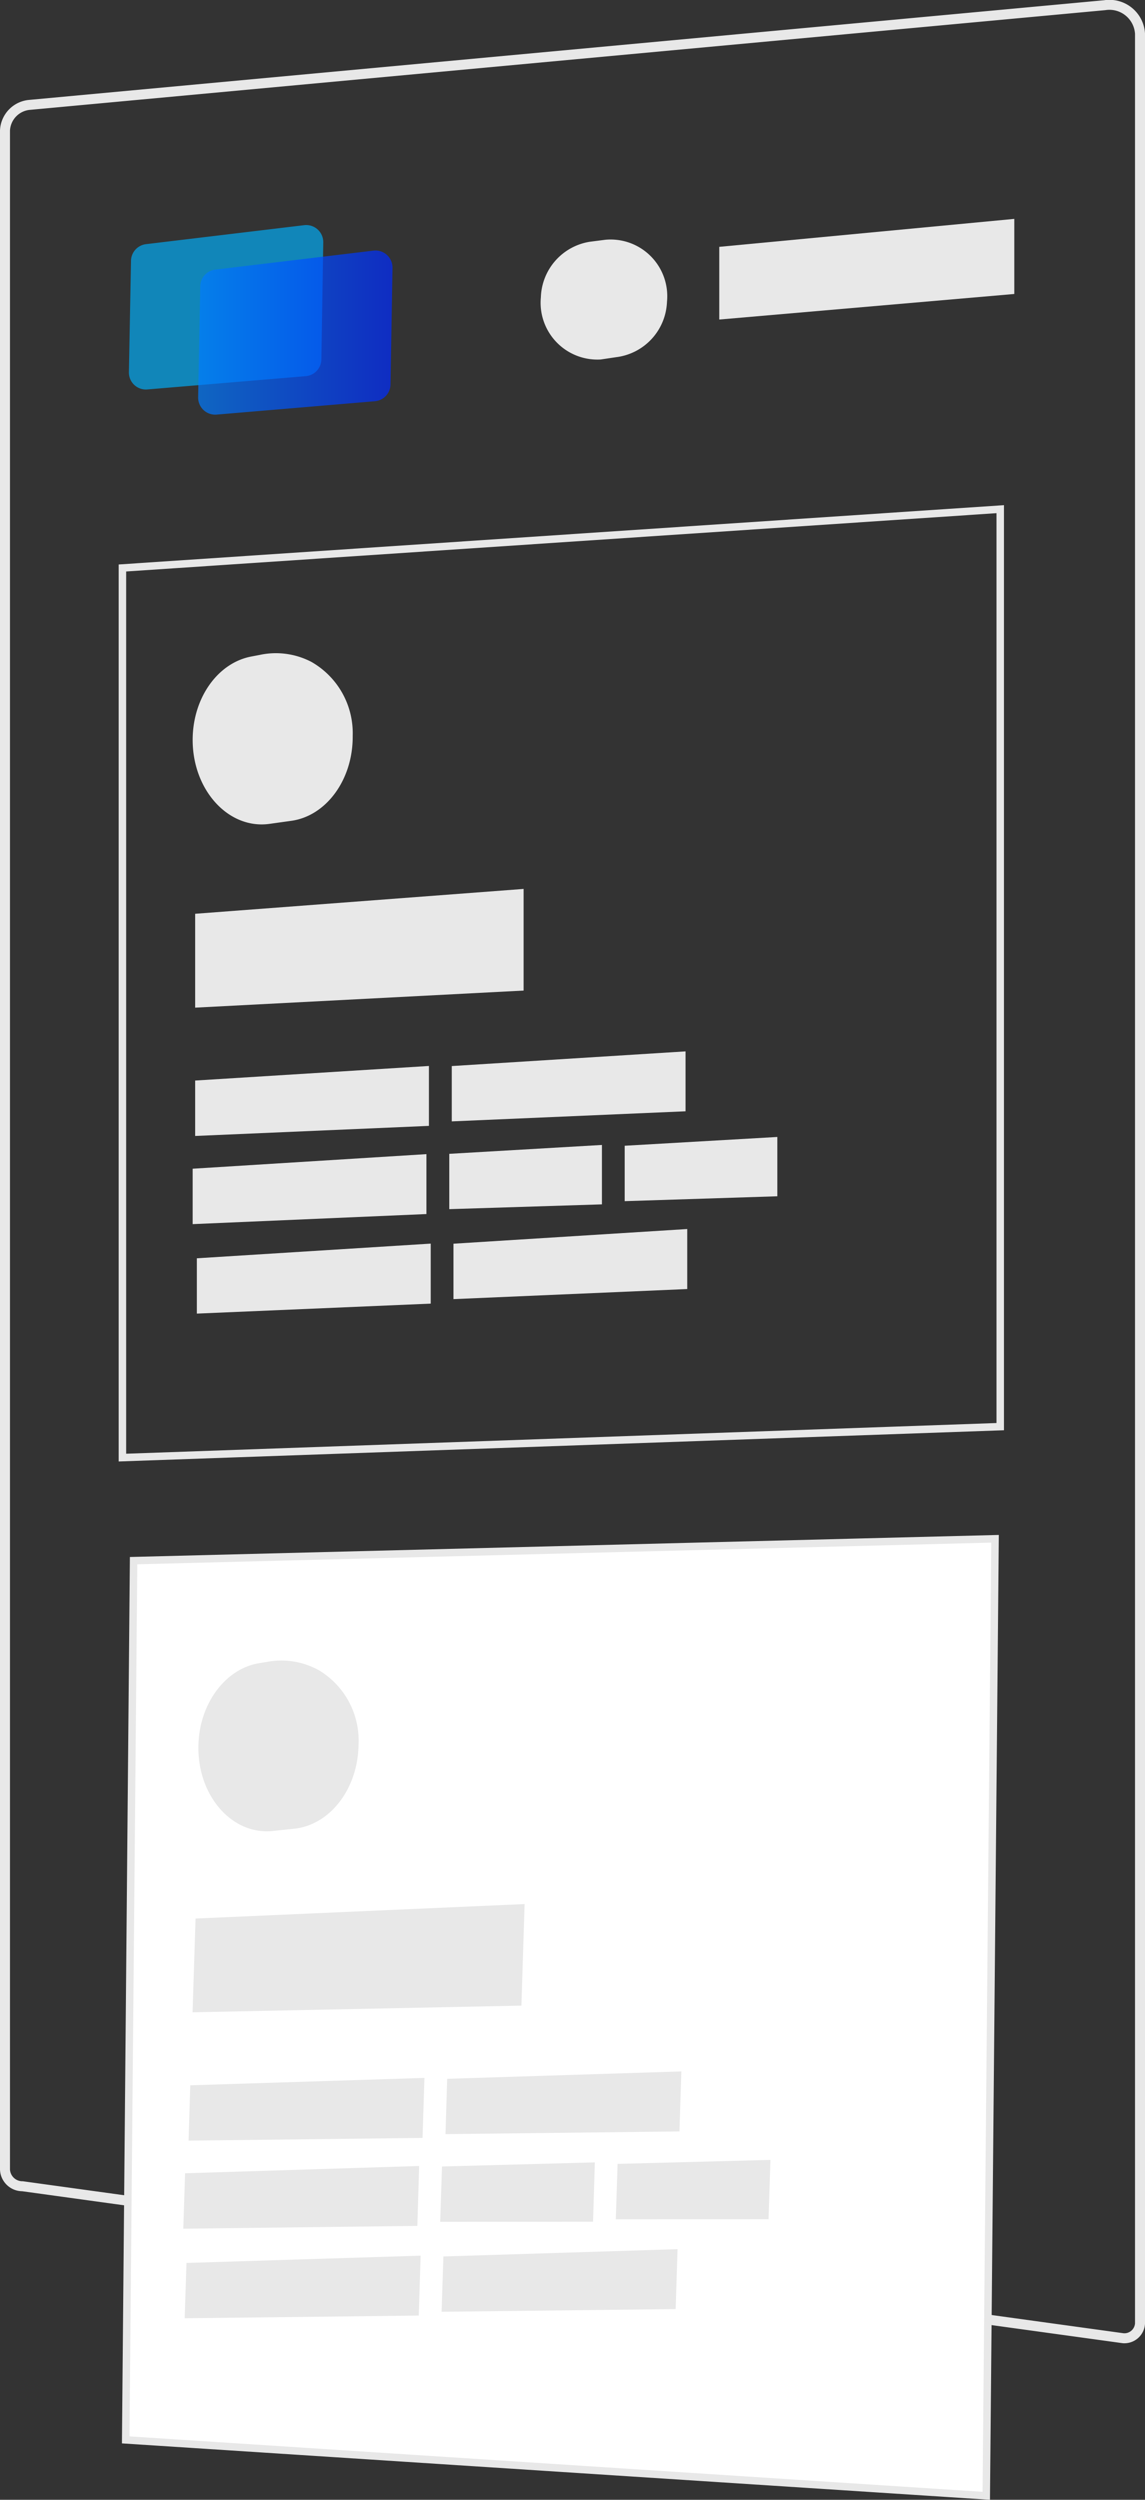 <svg xmlns="http://www.w3.org/2000/svg" xmlns:xlink="http://www.w3.org/1999/xlink" width="114.76" height="250.34" viewBox="0 0 114.76 250.34">
  <rect x="0" y="0" width="114.76" height="250.34" fill="#333333" stroke="none"/>
  <defs>
    <linearGradient id="24996467-95a9-41bb-8f04-e2003c176d58" x1="19.86" y1="33.3" x2="39.34" y2="33.3" gradientUnits="userSpaceOnUse">
      <stop offset="0" stop-color="#007cff"/>
      <stop offset="1" stop-color="#002aff"/>
    </linearGradient>
  </defs>
  <title>intercAsset 8</title>
  <g id="e128c4d9-b819-484f-add5-a514a0eb5cfa" data-name="Layer 2">
    <g id="aac42837-aa96-476a-b5dc-5bb52fbf0e23" data-name="Layer 4">
      <path d="M.5,13.07v204.2a1.75,1.75,0,0,0,1.76,1.67l110.31,15.22a1.57,1.57,0,0,0,1.69-1.47V3.37A3.07,3.07,0,0,0,110.72.52L3,10.5A2.7,2.7,0,0,0,.5,13.07Z" fill="none" stroke="#e8e8e8" stroke-miterlimit="10"/>
      <polygon points="19.56 91.51 52.48 89.02 52.48 99.2 19.56 100.91 19.56 91.51" fill="#e8e8e8"/>
      <polygon points="19.56 108.21 42.99 106.75 42.99 112.75 19.56 113.76 19.56 108.21" fill="#e8e8e8"/>
      <polygon points="45.28 106.76 68.71 105.29 68.71 111.29 45.28 112.3 45.28 106.76" fill="#e8e8e8"/>
      <polygon points="19.73 126.01 43.17 124.54 43.17 130.55 19.73 131.55 19.73 126.01" fill="#e8e8e8"/>
      <polygon points="45.45 124.55 68.88 123.08 68.88 129.09 45.45 130.1 45.45 124.55" fill="#e8e8e8"/>
      <polygon points="19.31 117.04 42.74 115.58 42.74 121.58 19.31 122.59 19.31 117.04" fill="#e8e8e8"/>
      <polygon points="45.03 115.55 60.33 114.66 60.33 120.61 45.03 121.09 45.03 115.55" fill="#e8e8e8"/>
      <polygon points="62.61 114.74 77.91 113.86 77.91 119.8 62.61 120.29 62.61 114.74" fill="#e8e8e8"/>
      <polygon points="72.09 24.72 101.66 21.92 101.66 29.44 72.09 32 72.09 24.72" fill="#e8e8e8"/>
      <path d="M59.12,24.21l1.56-.2a5.68,5.68,0,0,1,6.17,6.22v0a5.81,5.81,0,0,1-5.1,5.54L60.21,36a5.69,5.69,0,0,1-6-6.23h0A5.82,5.82,0,0,1,59.12,24.21Z" fill="#e8e8e8"/>
      <g>
        <path d="M14.64,24.45l15.85-1.9a1.71,1.71,0,0,1,1.91,1.73L32.21,36a1.71,1.71,0,0,1-1.57,1.67L14.77,39a1.7,1.7,0,0,1-1.85-1.73l.21-11.12A1.71,1.71,0,0,1,14.64,24.45Z" fill="#00b1ff" opacity="0.66" style="isolation: isolate"/>
        <path d="M21.58,27l15.84-1.9a1.71,1.71,0,0,1,1.92,1.72l-.2,11.68a1.71,1.71,0,0,1-1.56,1.68L21.71,41.52a1.71,1.71,0,0,1-1.85-1.74l.21-11.12A1.71,1.71,0,0,1,21.58,27Z" opacity="0.7" fill="url(#24996467-95a9-41bb-8f04-e2003c176d58)" style="isolation: isolate"/>
      </g>
      <polygon points="12.27 56.88 12.27 145.97 100.25 142.87 100.25 50.99 12.27 56.88" fill="none" stroke="#e8e8e8" stroke-miterlimit="10" stroke-width="0.75"/>
      <path d="M19.31,74.1h0c0,5.05,3.62,9,7.74,8.4l2.15-.3c3.5-.49,6.15-4.11,6.15-8.4v-.12a8.21,8.21,0,0,0-4.13-7.39,7.7,7.7,0,0,0-5.21-.7l-.84.16C21.79,66.4,19.31,69.94,19.31,74.1Z" fill="#e8e8e8"/>
      <polygon points="13.39 156.29 12.6 244.34 98.85 249.94 99.73 154.1 13.39 156.29" fill="#fff" stroke="#e8e8e8" stroke-miterlimit="10" stroke-width="0.75"/>
      <path d="M19.89,174.72h0c-.16,5.05,3.34,9.09,7.48,8.64l2.15-.23c3.52-.38,6.28-3.91,6.41-8.21v-.11A8.2,8.2,0,0,0,32,167.29a7.73,7.73,0,0,0-5.19-.87l-.84.14C22.62,167.1,20,170.57,19.89,174.72Z" fill="#e8e8e8"/>
      <polygon points="19.6 192.13 52.58 190.68 52.26 200.85 19.3 201.52 19.6 192.13" fill="#e8e8e8"/>
      <polygon points="19.07 208.83 42.54 208.09 42.35 214.1 18.9 214.37 19.07 208.83" fill="#e8e8e8"/>
      <polygon points="44.82 208.18 68.29 207.44 68.1 213.45 44.65 213.72 44.82 208.18" fill="#e8e8e8"/>
      <polygon points="18.69 226.62 42.16 225.89 41.97 231.89 18.51 232.16 18.69 226.62" fill="#e8e8e8"/>
      <polygon points="44.44 225.97 67.91 225.24 67.72 231.24 44.26 231.51 44.44 225.97" fill="#e8e8e8"/>
      <polygon points="18.55 217.64 42.01 216.91 41.83 222.91 18.37 223.19 18.55 217.64" fill="#e8e8e8"/>
      <polygon points="44.3 216.96 59.62 216.55 59.44 222.49 44.12 222.5 44.3 216.96" fill="#e8e8e8"/>
      <polygon points="61.9 216.7 77.22 216.3 77.03 222.24 61.72 222.25 61.9 216.7" fill="#e8e8e8"/>
    </g>
  </g>
</svg>
